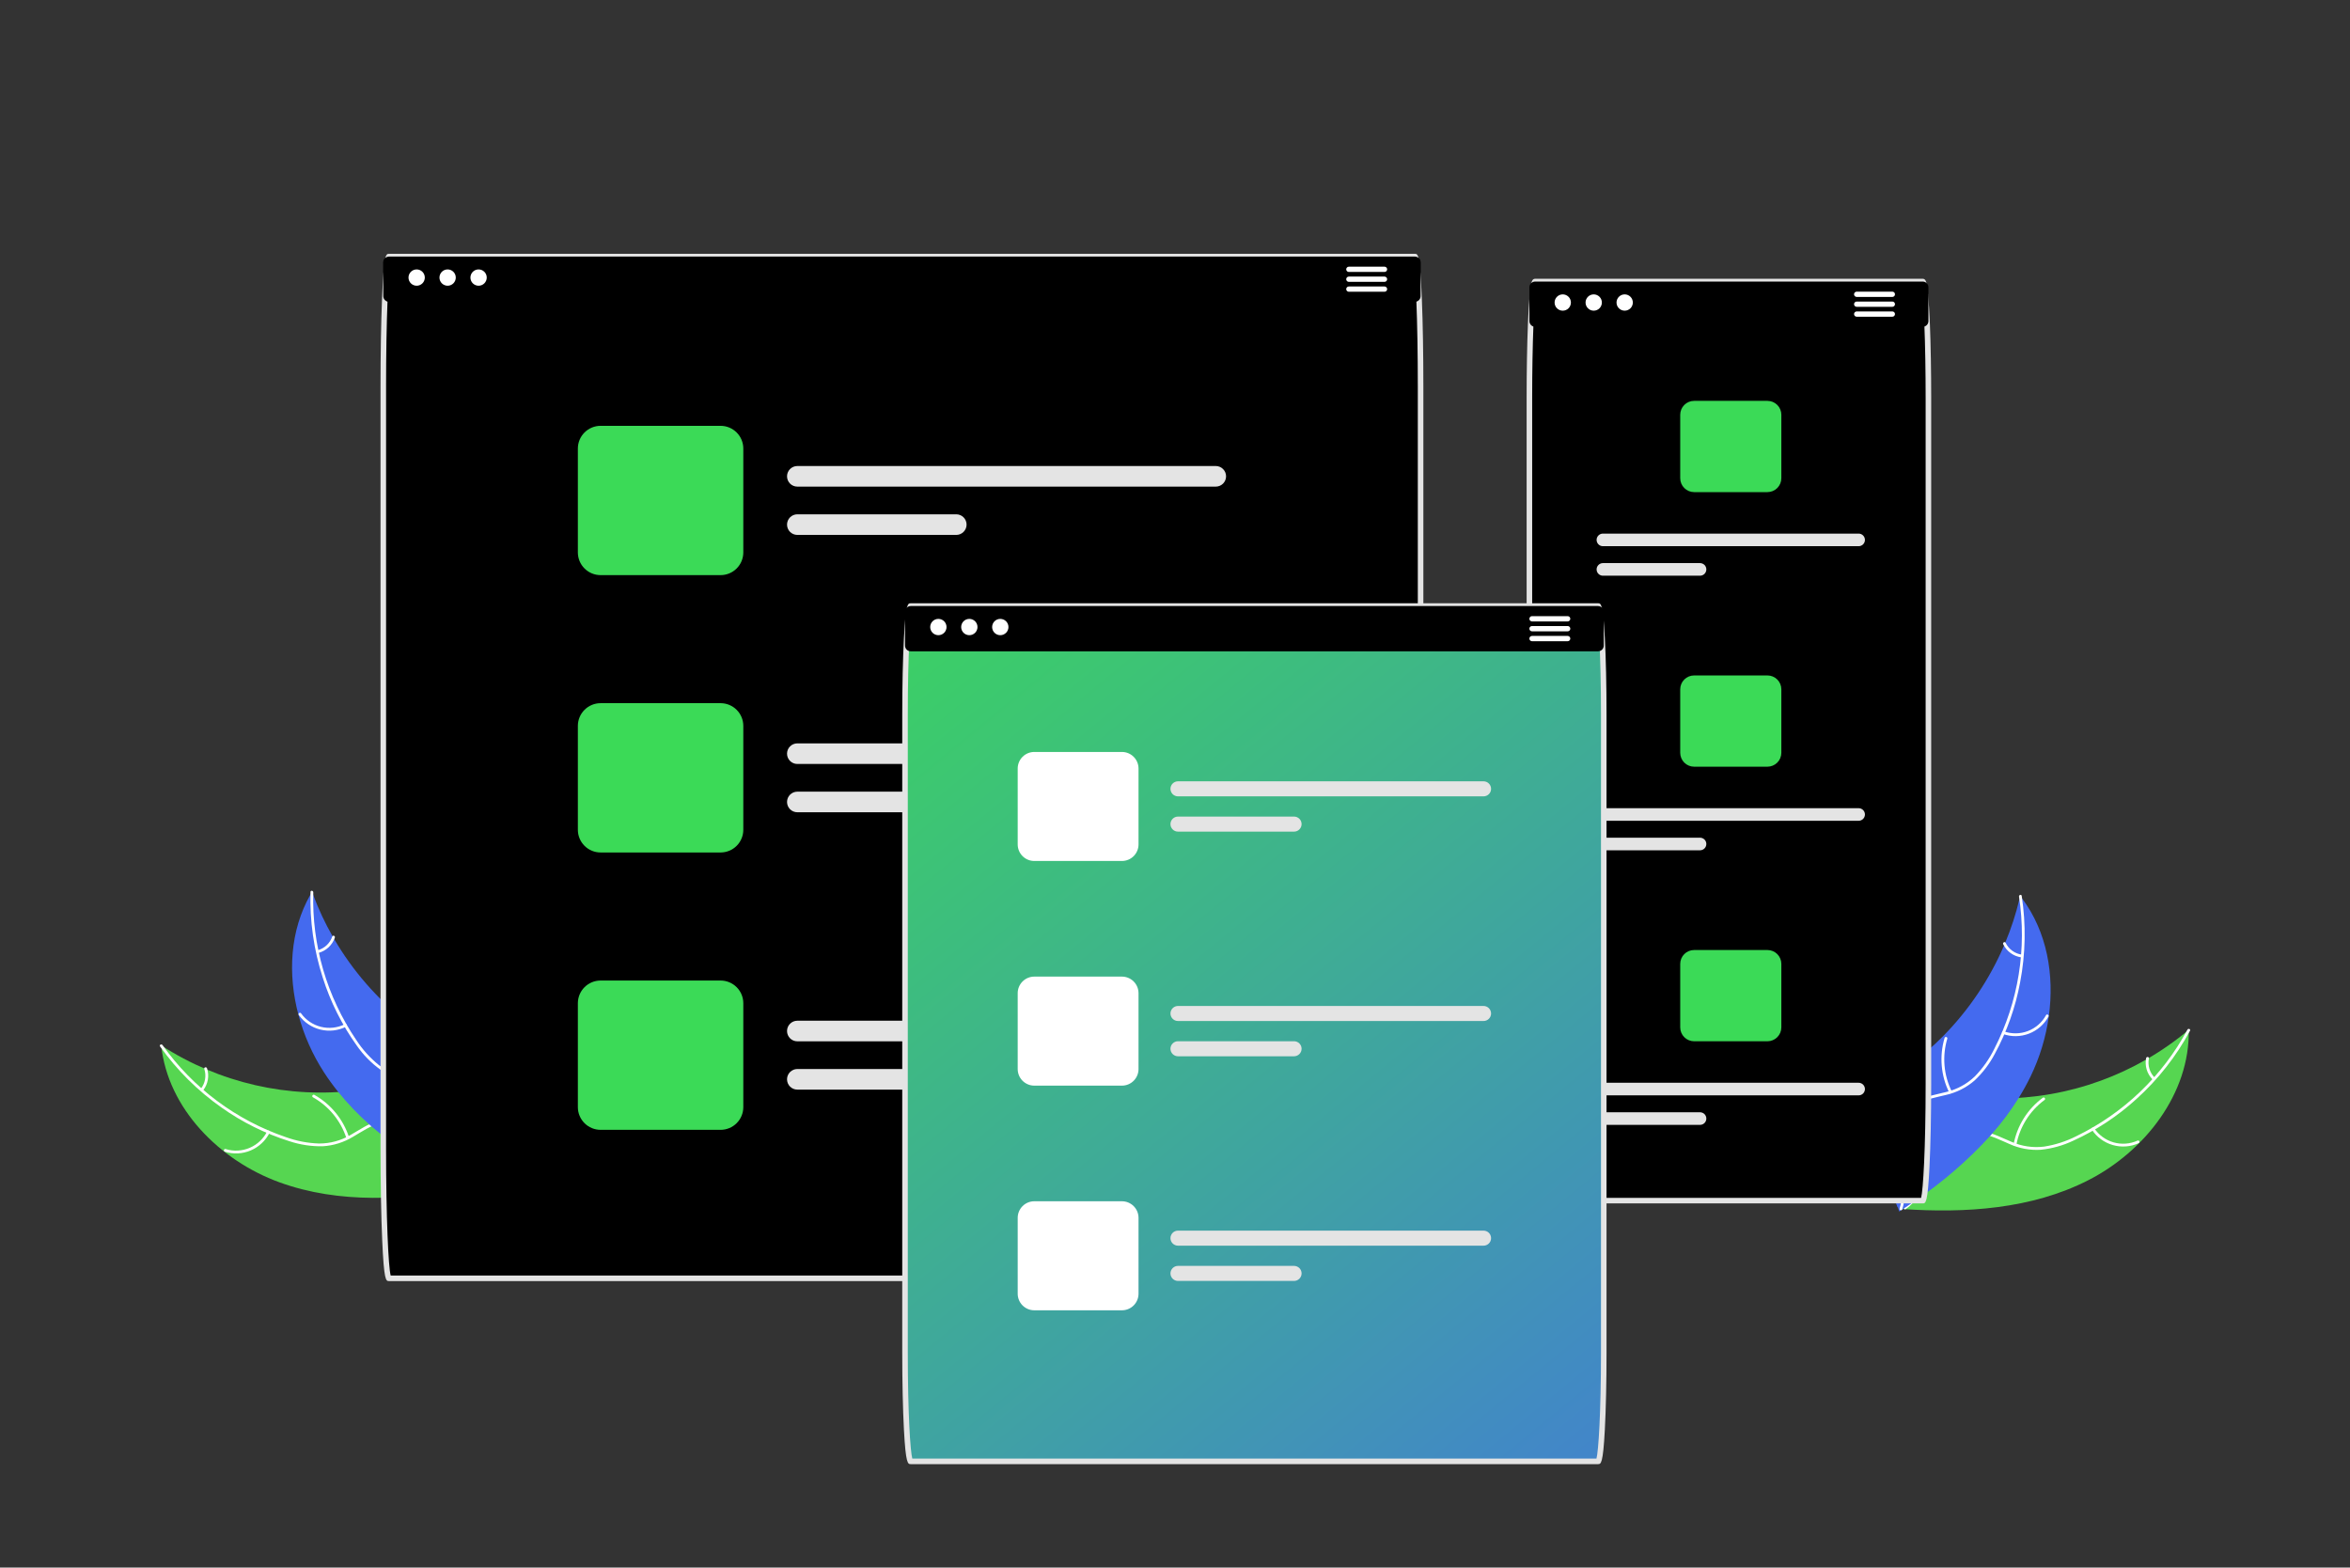 <svg width="1000" height="667" viewBox="0 0 1000 667" fill="none" xmlns="http://www.w3.org/2000/svg">
<rect x="0" y="0" width="1000" height="667" fill="#333333" stroke="none"/>
<rect width="1000" height="666.667" fill="none"/>
<g clip-path="url(#clip0_4_203)">
<path d="M118.909 503.086C93.479 493.841 71.403 471.724 68.603 444.825C93.291 460.832 122.848 467.596 152.045 463.92C163.3 462.461 175.666 459.668 185.298 465.668C191.291 469.401 195.011 476.03 196.718 482.878C198.424 489.726 198.347 496.875 198.26 503.932L199.052 505.507C172.487 510.66 144.34 512.332 118.909 503.086Z" fill="#56D651"/>
<path d="M69.155 444.691C82.114 462.949 100.501 476.662 121.702 483.882C126.239 485.517 131.005 486.428 135.825 486.58C140.526 486.576 145.139 485.315 149.187 482.927C153.006 480.775 156.663 478.133 160.938 476.947C163.136 476.373 165.43 476.269 167.67 476.643C169.911 477.017 172.047 477.859 173.939 479.116C178.734 482.125 182.161 486.676 185.358 491.243C188.907 496.314 192.514 501.637 198.055 504.716C198.726 505.089 198.108 506.108 197.437 505.736C187.797 500.38 184.228 489.019 176.022 482.113C172.193 478.89 167.37 476.801 162.309 477.842C157.885 478.753 154.111 481.474 150.263 483.685C146.349 486.073 141.909 487.466 137.332 487.744C132.519 487.838 127.726 487.112 123.157 485.599C112.816 482.355 103.05 477.507 94.217 471.232C84.095 464.126 75.264 455.342 68.107 445.26C67.664 444.636 68.715 444.071 69.155 444.691V444.691Z" fill="white"/>
<path d="M114.738 481.959C113.043 485.349 110.198 488.027 106.709 489.515C103.221 491.002 99.317 491.201 95.695 490.078C94.963 489.848 95.286 488.7 96.019 488.93C99.39 489.983 103.027 489.797 106.272 488.405C109.518 487.014 112.158 484.508 113.718 481.342C114.058 480.654 115.076 481.275 114.738 481.959V481.959Z" fill="white"/>
<path d="M147.395 484.272C145.007 476.901 139.926 470.7 133.167 466.906C132.497 466.53 133.115 465.511 133.784 465.886C140.811 469.847 146.085 476.311 148.553 483.987C148.787 484.719 147.628 485 147.395 484.272Z" fill="white"/>
<path d="M85.444 463.3C86.373 462.125 86.996 460.737 87.256 459.262C87.516 457.787 87.405 456.27 86.934 454.848C86.69 454.119 87.85 453.839 88.092 454.563C88.606 456.137 88.726 457.812 88.442 459.442C88.158 461.073 87.479 462.609 86.464 463.917C86.379 464.048 86.246 464.142 86.094 464.18C85.942 464.217 85.781 464.195 85.645 464.119C85.51 464.036 85.414 463.904 85.376 463.751C85.338 463.598 85.362 463.436 85.444 463.3V463.3Z" fill="white"/>
<path d="M132.786 379.479C132.952 379.929 133.117 380.38 133.292 380.833C135.545 386.879 138.286 392.732 141.487 398.334C141.728 398.771 141.978 399.21 142.231 399.64C150.088 413.054 160.368 424.895 172.55 434.559C177.401 438.4 182.537 441.866 187.914 444.929C195.341 449.157 203.73 453.152 209.164 459.401C209.739 460.047 210.273 460.728 210.763 461.439L200.912 504.419C200.841 504.505 200.779 504.595 200.707 504.682L200.393 506.416C200.104 506.277 199.808 506.127 199.52 505.988C199.352 505.909 199.187 505.82 199.019 505.74C198.908 505.684 198.797 505.627 198.694 505.583C198.657 505.564 198.62 505.545 198.593 505.529C198.489 505.484 198.398 505.432 198.304 505.39C196.647 504.557 194.992 503.71 193.341 502.851C193.331 502.848 193.331 502.848 193.323 502.837C180.677 496.407 168.838 488.5 158.055 479.283C157.737 479.003 157.409 478.722 157.096 478.423C152.353 474.212 147.962 469.621 143.967 464.695C141.789 461.99 139.749 459.178 137.855 456.267C132.975 448.737 129.311 440.488 126.997 431.82C122.386 414.541 123.356 395.98 132.106 380.644C132.331 380.252 132.553 379.869 132.786 379.479Z" fill="#446AEF"/>
<path d="M133.31 379.7C132.658 402.076 139.078 424.089 151.656 442.611C154.293 446.646 157.551 450.241 161.308 453.263C165.063 456.088 169.506 457.857 174.177 458.386C178.522 458.966 183.034 459.057 187.162 460.683C189.262 461.546 191.157 462.844 192.72 464.49C194.284 466.137 195.482 468.095 196.235 470.237C198.251 475.524 198.246 481.22 198.047 486.79C197.826 492.975 197.499 499.395 200.069 505.187C200.38 505.889 199.272 506.331 198.961 505.63C194.491 495.553 198.485 484.334 196.094 473.883C194.978 469.006 192.385 464.435 187.718 462.222C183.636 460.286 178.984 460.189 174.579 459.639C170.016 459.19 165.631 457.631 161.809 455.099C157.91 452.278 154.52 448.814 151.784 444.857C145.481 436.045 140.604 426.298 137.331 415.972C133.531 404.208 131.772 391.881 132.13 379.524C132.153 378.76 133.332 378.941 133.31 379.701L133.31 379.7Z" fill="white"/>
<path d="M147.255 436.885C143.859 438.572 139.973 438.998 136.292 438.087C132.611 437.175 129.374 434.986 127.159 431.909C126.713 431.285 127.662 430.563 128.109 431.188C130.166 434.057 133.182 436.096 136.611 436.938C140.041 437.779 143.659 437.368 146.812 435.778C147.497 435.434 147.936 436.542 147.255 436.885V436.885Z" fill="white"/>
<path d="M171.935 458.381C174.469 451.059 174.149 443.051 171.037 435.954C170.728 435.252 171.836 434.81 172.145 435.512C175.368 442.903 175.685 451.237 173.031 458.851C172.778 459.576 171.683 459.103 171.935 458.381Z" fill="white"/>
<path d="M135.105 404.36C136.555 403.981 137.888 403.248 138.985 402.226C140.081 401.205 140.907 399.927 141.387 398.508C141.631 397.78 142.726 398.254 142.483 398.978C141.945 400.543 141.032 401.953 139.823 403.084C138.614 404.215 137.146 405.033 135.548 405.467C135.401 405.52 135.239 405.516 135.095 405.454C134.951 405.392 134.836 405.278 134.773 405.135C134.715 404.988 134.717 404.824 134.779 404.679C134.842 404.534 134.959 404.419 135.105 404.36H135.105Z" fill="white"/>
<path d="M888.623 502.199C912.724 489.899 931.911 465.238 931.382 438.199C908.85 457.117 880.349 467.461 850.921 467.399C839.572 467.335 826.956 466.082 818.136 473.219C812.648 477.66 809.771 484.696 808.919 491.702C808.068 498.708 809.023 505.793 809.978 512.786L809.386 514.445C836.383 516.297 864.522 514.498 888.623 502.199Z" fill="#56D651"/>
<path d="M930.818 438.134C920.202 457.845 903.642 473.713 883.489 483.483C879.188 485.663 874.57 487.152 869.805 487.895C865.14 488.469 860.406 487.784 856.095 485.911C852.041 484.245 848.087 482.072 843.698 481.421C841.446 481.121 839.157 481.299 836.979 481.946C834.802 482.592 832.785 483.691 831.063 485.17C826.674 488.745 823.833 493.683 821.222 498.608C818.323 504.076 815.398 509.802 810.278 513.538C809.658 513.991 810.397 514.926 811.016 514.474C819.925 507.975 822.07 496.262 829.364 488.4C832.767 484.731 837.297 482.065 842.447 482.477C846.95 482.837 851.03 485.074 855.12 486.796C859.299 488.685 863.876 489.522 868.453 489.235C873.241 488.737 877.908 487.429 882.257 485.365C892.12 480.876 901.216 474.865 909.211 467.552C918.381 459.257 926.065 449.455 931.928 438.57C932.291 437.896 931.178 437.464 930.818 438.134V438.134Z" fill="white"/>
<path d="M890.164 480.719C892.263 483.875 895.416 486.184 899.061 487.231C902.706 488.278 906.605 487.997 910.061 486.437C910.759 486.119 910.297 485.019 909.598 485.338C906.382 486.797 902.751 487.058 899.359 486.076C895.967 485.094 893.038 482.932 891.1 479.981C890.679 479.34 889.744 480.082 890.164 480.719Z" fill="white"/>
<path d="M858.04 487.026C859.503 479.417 863.782 472.639 870.024 468.044C870.642 467.589 869.904 466.653 869.286 467.107C862.799 471.902 858.361 478.965 856.855 486.886C856.712 487.641 857.898 487.777 858.04 487.026H858.04Z" fill="white"/>
<path d="M916.942 458.603C915.875 457.551 915.086 456.25 914.647 454.818C914.207 453.386 914.13 451.867 914.423 450.398C914.575 449.645 913.39 449.509 913.239 450.257C912.923 451.882 913.009 453.559 913.492 455.143C913.974 456.726 914.837 458.167 916.005 459.341C916.106 459.46 916.248 459.537 916.404 459.556C916.56 459.574 916.716 459.533 916.842 459.44C916.966 459.342 917.046 459.199 917.064 459.042C917.083 458.885 917.039 458.727 916.942 458.603H916.942Z" fill="white"/>
<path d="M859.648 381.233C859.54 381.701 859.431 382.168 859.313 382.639C857.821 388.916 855.821 395.061 853.333 401.014C853.148 401.477 852.953 401.944 852.755 402.401C846.608 416.679 837.862 429.693 826.961 440.78C822.619 445.188 817.948 449.259 812.988 452.959C806.138 458.068 798.305 463.062 793.679 469.932C793.189 470.644 792.743 471.385 792.344 472.151L807.406 513.595C807.487 513.672 807.56 513.753 807.641 513.83L808.167 515.512C808.436 515.339 808.712 515.154 808.981 514.981C809.137 514.881 809.29 514.773 809.447 514.673C809.55 514.604 809.653 514.534 809.751 514.477C809.785 514.454 809.819 514.431 809.844 514.411C809.942 514.354 810.026 514.291 810.114 514.238C811.656 513.207 813.194 512.164 814.727 511.108C814.736 511.105 814.736 511.105 814.742 511.092C826.502 503.157 837.279 493.856 846.846 483.384C847.127 483.068 847.418 482.748 847.693 482.413C851.882 477.651 855.675 472.555 859.033 467.176C860.863 464.225 862.541 461.183 864.063 458.061C867.979 449.99 870.601 441.352 871.832 432.466C874.282 414.751 871.037 396.45 860.467 382.306C860.196 381.944 859.929 381.591 859.648 381.233Z" fill="#446AEF"/>
<path d="M859.156 381.517C862.555 403.644 858.892 426.277 848.686 446.204C846.566 450.533 843.775 454.501 840.418 457.961C837.039 461.226 832.847 463.528 828.277 464.626C824.036 465.736 819.57 466.38 815.673 468.501C813.694 469.616 811.974 471.136 810.625 472.962C809.275 474.788 808.327 476.879 807.843 479.097C806.493 484.592 807.199 490.244 808.081 495.748C809.061 501.858 810.175 508.19 808.338 514.253C808.115 514.988 809.269 515.29 809.491 514.557C812.688 504.007 807.345 493.364 808.432 482.698C808.939 477.721 810.951 472.866 815.311 470.096C819.123 467.674 823.728 467.006 828.032 465.92C832.506 464.913 836.665 462.828 840.146 459.845C843.669 456.566 846.607 452.713 848.836 448.449C854.007 438.93 857.648 428.657 859.626 418.008C861.951 405.866 862.181 393.417 860.305 381.198C860.189 380.441 859.04 380.766 859.156 381.517V381.517Z" fill="white"/>
<path d="M852.35 439.981C855.928 441.239 859.836 441.184 863.378 439.827C866.919 438.47 869.862 435.9 871.682 432.574C872.048 431.9 871.017 431.3 870.65 431.975C868.962 435.075 866.22 437.469 862.919 438.726C859.619 439.983 855.978 440.019 852.654 438.829C851.931 438.571 851.632 439.725 852.35 439.981V439.981Z" fill="white"/>
<path d="M830.501 464.346C827.085 457.391 826.419 449.404 828.634 441.979C828.854 441.244 827.7 440.941 827.48 441.676C825.19 449.407 825.901 457.717 829.471 464.947C829.811 465.636 830.84 465.032 830.501 464.346V464.346Z" fill="white"/>
<path d="M860.408 406.21C858.922 406.012 857.509 405.448 856.295 404.569C855.081 403.69 854.105 402.524 853.454 401.175C853.122 400.482 852.094 401.087 852.423 401.775C853.15 403.263 854.23 404.549 855.569 405.524C856.907 406.498 858.465 407.129 860.104 407.363C860.257 407.398 860.417 407.374 860.553 407.295C860.688 407.216 860.788 407.088 860.833 406.938C860.872 406.786 860.85 406.623 860.77 406.487C860.691 406.351 860.56 406.251 860.408 406.21V406.21Z" fill="white"/>
<path d="M820.605 125.702H650.808V136.619C650.805 137.178 650.997 137.72 651.351 138.153C651.009 146.686 650.808 157.579 650.808 169.416V461.27C650.808 488.627 651.906 510.884 653.252 510.884H818.161C819.508 510.884 820.606 488.627 820.606 461.27V169.416C820.606 157.579 820.405 146.686 820.062 138.153C820.416 137.72 820.608 137.178 820.606 136.619L820.605 125.702Z" fill="black"/>
<path d="M818.161 512.065H653.252C651.967 512.065 651.118 512.065 650.346 496.394C649.882 486.99 649.627 474.516 649.627 461.27V169.416C649.627 157.975 649.82 146.856 650.171 138.106C650.391 132.852 650.643 128.644 650.919 125.596C651.462 119.629 651.978 118.621 653.252 118.621H818.161C819.436 118.621 819.951 119.629 820.494 125.596C820.771 128.655 821.023 132.864 821.242 138.103L821.242 138.106C821.593 146.847 821.786 157.966 821.786 169.416V461.27C821.786 474.517 821.531 486.991 821.067 496.394C820.295 512.065 819.446 512.065 818.161 512.065ZM653.923 509.704H817.49C818.345 506.479 819.424 488.968 819.424 461.27V169.416C819.424 157.997 819.232 146.913 818.882 138.203H818.882C818.665 133 818.416 128.83 818.142 125.809C818.037 124.186 817.815 122.573 817.479 120.982H653.934C653.598 122.573 653.377 124.186 653.271 125.809C652.998 128.819 652.749 132.989 652.531 138.203C652.181 146.92 651.988 158.006 651.988 169.416V461.27C651.988 488.968 653.068 506.479 653.923 509.704Z" fill="#E4E4E4"/>
<path d="M818.161 119.801H653.252C652.604 119.803 651.983 120.061 651.525 120.518C651.067 120.976 650.809 121.597 650.808 122.244V136.619C650.805 137.178 650.997 137.72 651.351 138.153C651.581 138.436 651.87 138.664 652.199 138.822C652.528 138.979 652.888 139.061 653.252 139.062H818.161C818.526 139.061 818.885 138.979 819.214 138.821C819.543 138.664 819.833 138.436 820.062 138.153C820.416 137.72 820.608 137.178 820.605 136.619V122.244C820.604 121.597 820.346 120.976 819.888 120.518C819.43 120.061 818.809 119.803 818.161 119.801V119.801Z" fill="black"/>
<path d="M665.001 132.199C666.919 132.199 668.473 130.646 668.473 128.73C668.473 126.814 666.919 125.261 665.001 125.261C663.084 125.261 661.53 126.814 661.53 128.73C661.53 130.646 663.084 132.199 665.001 132.199Z" fill="white"/>
<path d="M678.177 132.199C680.095 132.199 681.649 130.646 681.649 128.73C681.649 126.814 680.095 125.261 678.177 125.261C676.26 125.261 674.706 126.814 674.706 128.73C674.706 130.646 676.26 132.199 678.177 132.199Z" fill="white"/>
<path d="M691.354 132.199C693.271 132.199 694.825 130.646 694.825 128.73C694.825 126.814 693.271 125.261 691.354 125.261C689.437 125.261 687.883 126.814 687.883 128.73C687.883 130.646 689.437 132.199 691.354 132.199Z" fill="white"/>
<path d="M805.254 124.097H790.08C789.783 124.099 789.499 124.218 789.289 124.428C789.079 124.638 788.96 124.922 788.958 125.219C788.954 125.387 788.994 125.555 789.076 125.702C789.166 125.892 789.308 126.053 789.486 126.166C789.663 126.279 789.869 126.339 790.08 126.34H805.254C805.466 126.341 805.675 126.281 805.855 126.169C806.034 126.056 806.178 125.894 806.27 125.702C806.342 125.552 806.379 125.386 806.376 125.219C806.376 125.071 806.347 124.925 806.291 124.789C806.234 124.653 806.152 124.53 806.047 124.426C805.943 124.321 805.82 124.239 805.683 124.183C805.547 124.126 805.401 124.097 805.254 124.097V124.097Z" fill="white"/>
<path d="M805.254 128.311H790.08C789.782 128.311 789.497 128.429 789.286 128.639C789.076 128.849 788.958 129.134 788.958 129.432C788.958 129.729 789.076 130.014 789.286 130.224C789.497 130.435 789.782 130.553 790.08 130.553H805.254C805.551 130.553 805.837 130.435 806.047 130.224C806.258 130.014 806.376 129.729 806.376 129.432C806.376 129.134 806.258 128.849 806.047 128.639C805.837 128.429 805.551 128.311 805.254 128.311V128.311Z" fill="white"/>
<path d="M805.254 132.524H790.08C789.782 132.524 789.497 132.642 789.286 132.852C789.076 133.062 788.958 133.348 788.958 133.645C788.958 133.942 789.076 134.227 789.286 134.438C789.497 134.648 789.782 134.766 790.08 134.766H805.254C805.551 134.766 805.837 134.648 806.047 134.438C806.258 134.227 806.376 133.942 806.376 133.645C806.376 133.348 806.258 133.062 806.047 132.852C805.837 132.642 805.551 132.524 805.254 132.524V132.524Z" fill="white"/>
<path d="M752.115 170.572H720.892C719.327 170.573 717.825 171.195 716.718 172.301C715.611 173.408 714.989 174.908 714.988 176.473V203.499C714.991 205.063 715.614 206.562 716.72 207.668C717.827 208.775 719.327 209.397 720.892 209.4H752.115C753.679 209.395 755.178 208.772 756.285 207.666C757.391 206.561 758.014 205.062 758.019 203.499V176.473C758.016 174.909 757.394 173.409 756.287 172.303C755.18 171.197 753.68 170.575 752.115 170.572Z" fill="#3BDA57"/>
<path d="M790.906 227.055H682.089C681.378 227.055 680.696 227.337 680.194 227.839C679.691 228.342 679.408 229.023 679.408 229.734C679.408 230.444 679.691 231.126 680.194 231.628C680.696 232.131 681.378 232.413 682.089 232.413H790.906C791.617 232.413 792.299 232.131 792.802 231.628C793.305 231.126 793.587 230.444 793.587 229.734C793.587 229.023 793.305 228.342 792.802 227.839C792.299 227.337 791.617 227.055 790.906 227.055V227.055Z" fill="#E4E4E4"/>
<path d="M723.42 239.612H682.089C681.378 239.612 680.696 239.894 680.194 240.397C679.691 240.899 679.408 241.58 679.408 242.291C679.408 243.001 679.691 243.683 680.194 244.185C680.696 244.688 681.378 244.97 682.089 244.97H723.42C724.131 244.97 724.812 244.688 725.315 244.185C725.818 243.683 726.1 243.001 726.1 242.291C726.1 241.58 725.818 240.899 725.315 240.397C724.812 239.894 724.131 239.612 723.42 239.612V239.612Z" fill="#E4E4E4"/>
<path d="M752.115 287.409H720.892C719.327 287.409 717.825 288.031 716.718 289.138C715.611 290.244 714.989 291.745 714.988 293.309V320.335C714.991 321.899 715.614 323.399 716.72 324.505C717.827 325.611 719.327 326.233 720.892 326.236H752.115C753.679 326.231 755.178 325.608 756.285 324.503C757.391 323.397 758.014 321.899 758.019 320.335V293.309C758.016 291.745 757.394 290.246 756.287 289.14C755.18 288.034 753.68 287.411 752.115 287.409Z" fill="#3BDA57"/>
<path d="M790.906 343.891H682.089C681.378 343.891 680.696 344.173 680.194 344.676C679.691 345.178 679.408 345.86 679.408 346.57C679.408 347.281 679.691 347.962 680.194 348.464C680.696 348.967 681.378 349.249 682.089 349.249H790.906C791.617 349.249 792.299 348.967 792.802 348.464C793.305 347.962 793.587 347.281 793.587 346.57C793.587 345.86 793.305 345.178 792.802 344.676C792.299 344.173 791.617 343.891 790.906 343.891V343.891Z" fill="#E4E4E4"/>
<path d="M723.42 356.448H682.089C681.378 356.448 680.696 356.73 680.194 357.233C679.691 357.735 679.408 358.417 679.408 359.127C679.408 359.838 679.691 360.519 680.194 361.021C680.696 361.524 681.378 361.806 682.089 361.806H723.42C724.131 361.806 724.812 361.524 725.315 361.021C725.818 360.519 726.1 359.838 726.1 359.127C726.1 358.417 725.818 357.735 725.315 357.233C724.812 356.73 724.131 356.448 723.42 356.448V356.448Z" fill="#E4E4E4"/>
<path d="M752.115 404.245H720.892C719.327 404.245 717.825 404.867 716.718 405.974C715.611 407.08 714.989 408.581 714.988 410.146V437.171C714.991 438.736 715.614 440.235 716.72 441.341C717.827 442.447 719.327 443.07 720.892 443.072H752.115C753.679 443.068 755.178 442.444 756.285 441.339C757.391 440.233 758.014 438.735 758.019 437.171V410.146C758.016 408.581 757.394 407.082 756.287 405.976C755.18 404.87 753.68 404.247 752.115 404.245V404.245Z" fill="#3BDA57"/>
<path d="M790.906 460.727H682.089C681.378 460.727 680.696 461.01 680.194 461.512C679.691 462.014 679.408 462.696 679.408 463.406C679.408 464.117 679.691 464.798 680.194 465.301C680.696 465.803 681.378 466.085 682.089 466.085H790.906C791.617 466.085 792.299 465.803 792.802 465.301C793.305 464.798 793.587 464.117 793.587 463.406C793.587 462.696 793.305 462.014 792.802 461.512C792.299 461.01 791.617 460.727 790.906 460.727V460.727Z" fill="#E4E4E4"/>
<path d="M723.42 473.284H682.089C681.378 473.284 680.696 473.567 680.194 474.069C679.691 474.571 679.408 475.253 679.408 475.963C679.408 476.674 679.691 477.355 680.194 477.858C680.696 478.36 681.378 478.642 682.089 478.642H723.42C724.131 478.642 724.812 478.36 725.315 477.858C725.818 477.355 726.1 476.674 726.1 475.963C726.1 475.253 725.818 474.571 725.315 474.069C724.812 473.567 724.131 473.284 723.42 473.284Z" fill="#E4E4E4"/>
<path d="M604.505 111.623C604.504 110.975 604.246 110.355 603.788 109.897C603.33 109.439 602.709 109.181 602.061 109.18H165.551C164.903 109.181 164.282 109.439 163.824 109.897C163.366 110.355 163.108 110.975 163.107 111.623V125.997C163.105 126.596 163.328 127.173 163.733 127.614C163.343 137.374 163.107 150.238 163.107 164.329V488.768C163.107 519.193 164.205 543.929 165.551 543.929H602.061C603.408 543.929 604.505 519.193 604.505 488.768V164.329C604.505 150.238 604.27 137.374 603.88 127.614C604.284 127.173 604.508 126.596 604.505 125.997V111.623Z" fill="black"/>
<path d="M602.061 545.109H165.551C164.217 545.109 163.411 545.109 162.644 527.81C162.181 517.36 161.926 503.495 161.926 488.768V164.329C161.926 150.749 162.148 137.693 162.553 127.567C163.329 108 164.213 108 165.551 108H602.061C603.399 108 604.283 108.003 605.06 127.567C605.464 137.684 605.686 150.739 605.686 164.329V488.768C605.686 503.495 605.431 517.36 604.968 527.81C604.201 545.109 603.395 545.109 602.061 545.109ZM166.241 542.749H601.372C602.338 539.049 603.325 518.272 603.325 488.768V164.329C603.325 150.77 603.103 137.747 602.7 127.662V127.661C602.208 115.265 601.634 111.493 601.359 110.36H166.253C165.979 111.493 165.405 115.265 164.913 127.661C164.509 137.757 164.287 150.779 164.287 164.329V488.768C164.287 518.272 165.274 539.048 166.241 542.749V542.749Z" fill="#E4E4E4"/>
<path d="M602.061 109.18H165.551C164.903 109.181 164.282 109.439 163.824 109.897C163.366 110.355 163.108 110.975 163.107 111.623V125.997C163.105 126.596 163.328 127.173 163.733 127.614C163.96 127.873 164.239 128.081 164.553 128.223C164.866 128.366 165.207 128.44 165.551 128.44H602.061C602.406 128.44 602.746 128.366 603.06 128.223C603.373 128.081 603.653 127.873 603.88 127.614C604.284 127.173 604.508 126.596 604.505 125.997V111.623C604.504 110.975 604.246 110.355 603.788 109.897C603.33 109.439 602.709 109.181 602.061 109.18V109.18Z" fill="black"/>
<path d="M177.301 121.578C179.218 121.578 180.772 120.025 180.772 118.109C180.772 116.193 179.218 114.639 177.301 114.639C175.383 114.639 173.829 116.193 173.829 118.109C173.829 120.025 175.383 121.578 177.301 121.578Z" fill="white"/>
<path d="M190.477 121.578C192.394 121.578 193.948 120.025 193.948 118.109C193.948 116.193 192.394 114.639 190.477 114.639C188.559 114.639 187.005 116.193 187.005 118.109C187.005 120.025 188.559 121.578 190.477 121.578Z" fill="white"/>
<path d="M203.653 121.578C205.57 121.578 207.125 120.025 207.125 118.109C207.125 116.193 205.57 114.639 203.653 114.639C201.736 114.639 200.182 116.193 200.182 118.109C200.182 120.025 201.736 121.578 203.653 121.578Z" fill="white"/>
<path d="M589.154 113.476H573.98C573.682 113.476 573.397 113.594 573.186 113.804C572.976 114.015 572.858 114.3 572.858 114.597C572.858 114.894 572.976 115.18 573.186 115.39C573.397 115.6 573.682 115.718 573.98 115.718H589.154C589.452 115.718 589.737 115.6 589.947 115.39C590.158 115.18 590.276 114.894 590.276 114.597C590.276 114.3 590.158 114.015 589.947 113.804C589.737 113.594 589.452 113.476 589.154 113.476Z" fill="white"/>
<path d="M589.154 117.689H573.98C573.682 117.689 573.397 117.807 573.186 118.017C572.976 118.228 572.858 118.513 572.858 118.81C572.858 119.108 572.976 119.393 573.186 119.603C573.397 119.813 573.682 119.931 573.98 119.931H589.154C589.452 119.931 589.737 119.813 589.947 119.603C590.158 119.393 590.276 119.108 590.276 118.81C590.276 118.513 590.158 118.228 589.947 118.017C589.737 117.807 589.452 117.689 589.154 117.689V117.689Z" fill="white"/>
<path d="M589.154 121.902H573.98C573.682 121.902 573.397 122.02 573.186 122.231C572.976 122.441 572.858 122.726 572.858 123.023C572.858 123.321 572.976 123.606 573.186 123.816C573.397 124.026 573.682 124.145 573.98 124.145H589.154C589.452 124.145 589.737 124.026 589.947 123.816C590.158 123.606 590.276 123.321 590.276 123.023C590.276 122.726 590.158 122.441 589.947 122.231C589.737 122.02 589.452 121.902 589.154 121.902V121.902Z" fill="white"/>
<path d="M306.642 181.194H255.557C252.996 181.197 250.541 182.215 248.731 184.025C246.92 185.834 245.901 188.288 245.898 190.847V235.068C245.901 237.628 246.92 240.081 248.731 241.891C250.541 243.701 252.996 244.719 255.557 244.722H306.642C309.203 244.719 311.658 243.701 313.469 241.891C315.28 240.081 316.298 237.628 316.301 235.068V190.847C316.298 188.288 315.28 185.834 313.469 184.025C311.658 182.215 309.203 181.197 306.642 181.194V181.194Z" fill="#3BDA57"/>
<path d="M517.345 198.294H339.293C338.13 198.294 337.014 198.756 336.191 199.578C335.368 200.401 334.906 201.516 334.906 202.679C334.906 203.841 335.368 204.957 336.191 205.779C337.014 206.601 338.13 207.063 339.293 207.063H517.345C518.509 207.063 519.624 206.601 520.447 205.779C521.27 204.957 521.732 203.841 521.732 202.679C521.732 201.516 521.27 200.401 520.447 199.578C519.624 198.756 518.509 198.294 517.345 198.294V198.294Z" fill="#E4E4E4"/>
<path d="M406.922 218.841H339.293C338.13 218.841 337.014 219.303 336.191 220.125C335.368 220.947 334.906 222.062 334.906 223.225C334.906 224.388 335.368 225.503 336.191 226.325C337.014 227.148 338.13 227.609 339.293 227.609H406.922C408.085 227.609 409.201 227.148 410.024 226.325C410.847 225.503 411.309 224.388 411.309 223.225C411.309 222.062 410.847 220.947 410.024 220.125C409.201 219.303 408.085 218.841 406.922 218.841V218.841Z" fill="#E4E4E4"/>
<path d="M306.642 299.21H255.557C252.996 299.213 250.541 300.231 248.731 302.041C246.92 303.851 245.901 306.305 245.898 308.864V353.085C245.901 355.644 246.92 358.098 248.731 359.907C250.541 361.717 252.996 362.735 255.557 362.738H306.642C309.203 362.735 311.658 361.717 313.469 359.907C315.28 358.098 316.298 355.644 316.301 353.085V308.864C316.298 306.305 315.28 303.851 313.469 302.041C311.658 300.231 309.203 299.213 306.642 299.21V299.21Z" fill="#3BDA57"/>
<path d="M517.345 316.311H339.293C338.13 316.311 337.014 316.773 336.191 317.595C335.368 318.417 334.906 319.532 334.906 320.695C334.906 321.858 335.368 322.973 336.191 323.795C337.014 324.617 338.13 325.079 339.293 325.079H517.345C518.509 325.079 519.624 324.617 520.447 323.795C521.27 322.973 521.732 321.858 521.732 320.695C521.732 319.532 521.27 318.417 520.447 317.595C519.624 316.773 518.509 316.311 517.345 316.311V316.311Z" fill="#E4E4E4"/>
<path d="M406.922 336.857H339.293C338.13 336.857 337.014 337.319 336.191 338.141C335.368 338.964 334.906 340.079 334.906 341.242C334.906 342.404 335.368 343.52 336.191 344.342C337.014 345.164 338.13 345.626 339.293 345.626H406.922C408.085 345.626 409.201 345.164 410.024 344.342C410.847 343.52 411.309 342.404 411.309 341.242C411.309 340.079 410.847 338.964 410.024 338.141C409.201 337.319 408.085 336.857 406.922 336.857V336.857Z" fill="#E4E4E4"/>
<path d="M306.642 417.227H255.557C252.996 417.23 250.541 418.248 248.731 420.058C246.92 421.867 245.901 424.321 245.898 426.88V471.101C245.901 473.66 246.92 476.114 248.731 477.924C250.541 479.734 252.996 480.752 255.557 480.755H306.642C309.203 480.752 311.658 479.734 313.469 477.924C315.28 476.114 316.298 473.66 316.301 471.101V426.88C316.298 424.321 315.28 421.867 313.469 420.058C311.658 418.248 309.203 417.23 306.642 417.227Z" fill="#3BDA57"/>
<path d="M517.345 434.327H339.293C338.13 434.327 337.014 434.789 336.191 435.611C335.368 436.434 334.906 437.549 334.906 438.711C334.906 439.874 335.368 440.989 336.191 441.812C337.014 442.634 338.13 443.096 339.293 443.096H517.345C518.509 443.096 519.624 442.634 520.447 441.812C521.27 440.989 521.732 439.874 521.732 438.711C521.732 437.549 521.27 436.434 520.447 435.611C519.624 434.789 518.509 434.327 517.345 434.327V434.327Z" fill="#E4E4E4"/>
<path d="M406.922 454.874H339.293C338.13 454.874 337.014 455.336 336.191 456.158C335.368 456.98 334.906 458.095 334.906 459.258C334.906 460.421 335.368 461.536 336.191 462.358C337.014 463.18 338.13 463.642 339.293 463.642H406.922C408.085 463.642 409.201 463.18 410.024 462.358C410.847 461.536 411.309 460.421 411.309 459.258C411.309 458.095 410.847 456.98 410.024 456.158C409.201 455.336 408.085 454.874 406.922 454.874V454.874Z" fill="#E4E4E4"/>
<path d="M680.002 621.82H387.56C386.212 621.82 385.115 601.109 385.115 575.648V304.052C385.115 278.591 386.212 257.88 387.56 257.88H680.002C681.351 257.88 682.447 278.591 682.447 304.052V575.648C682.447 601.109 681.351 621.82 680.002 621.82Z" fill="url(#paint0_linear_4_203)"/>
<path d="M680.002 623H387.56C386.323 623 385.429 623 384.653 608.344C384.189 599.593 383.934 587.982 383.934 575.648V304.052C383.934 291.718 384.189 280.106 384.653 271.356C385.429 256.7 386.323 256.7 387.56 256.7H680.002C681.24 256.7 682.134 256.7 682.91 271.356C683.373 280.106 683.628 291.718 683.628 304.052V575.648C683.628 587.982 683.373 599.593 682.91 608.344C682.134 623 681.24 623 680.002 623ZM388.214 620.64H679.349C680.196 617.582 681.267 601.292 681.267 575.648V304.052C681.267 278.408 680.196 262.117 679.349 259.06H388.214C387.366 262.117 386.296 278.407 386.296 304.052V575.648C386.296 601.292 387.366 617.582 388.214 620.64Z" fill="#E4E4E4"/>
<path d="M680.002 277.141H387.56C386.912 277.14 386.291 276.882 385.832 276.424C385.374 275.966 385.116 275.345 385.115 274.697V260.324C385.116 259.676 385.374 259.055 385.832 258.596C386.291 258.138 386.912 257.881 387.56 257.88H680.002C680.651 257.881 681.272 258.138 681.73 258.596C682.189 259.055 682.447 259.676 682.447 260.324V274.697C682.447 275.345 682.189 275.966 681.73 276.424C681.272 276.882 680.651 277.14 680.002 277.141V277.141Z" fill="black"/>
<path d="M399.305 270.278C401.222 270.278 402.776 268.725 402.776 266.809C402.776 264.893 401.222 263.34 399.305 263.34C397.388 263.34 395.833 264.893 395.833 266.809C395.833 268.725 397.388 270.278 399.305 270.278Z" fill="white"/>
<path d="M412.481 270.278C414.398 270.278 415.952 268.725 415.952 266.809C415.952 264.893 414.398 263.34 412.481 263.34C410.564 263.34 409.01 264.893 409.01 266.809C409.01 268.725 410.564 270.278 412.481 270.278Z" fill="white"/>
<path d="M425.657 270.278C427.575 270.278 429.129 268.725 429.129 266.809C429.129 264.893 427.575 263.34 425.657 263.34C423.74 263.34 422.186 264.893 422.186 266.809C422.186 268.725 423.74 270.278 425.657 270.278Z" fill="white"/>
<path d="M667.093 264.421H651.92C651.622 264.421 651.336 264.303 651.125 264.092C650.915 263.882 650.796 263.596 650.796 263.298C650.796 263 650.915 262.715 651.125 262.504C651.336 262.293 651.622 262.175 651.92 262.175H667.093C667.39 262.176 667.675 262.295 667.885 262.505C668.095 262.716 668.213 263.001 668.213 263.298C668.213 263.595 668.095 263.881 667.885 264.091C667.675 264.302 667.39 264.42 667.093 264.421Z" fill="white"/>
<path d="M667.093 268.633H651.92C651.622 268.633 651.336 268.515 651.125 268.305C650.915 268.094 650.796 267.808 650.796 267.51C650.796 267.212 650.915 266.927 651.125 266.716C651.336 266.505 651.622 266.387 651.92 266.387H667.093C667.391 266.387 667.677 266.505 667.887 266.716C668.098 266.927 668.217 267.212 668.217 267.51C668.217 267.808 668.098 268.094 667.887 268.305C667.677 268.515 667.391 268.633 667.093 268.633V268.633Z" fill="white"/>
<path d="M667.093 272.846H651.92C651.622 272.846 651.336 272.727 651.125 272.517C650.915 272.306 650.796 272.02 650.796 271.722C650.796 271.424 650.915 271.139 651.125 270.928C651.336 270.717 651.622 270.599 651.92 270.599H667.093C667.39 270.6 667.675 270.719 667.885 270.929C668.095 271.14 668.213 271.425 668.213 271.722C668.213 272.02 668.095 272.305 667.885 272.515C667.675 272.726 667.39 272.845 667.093 272.846V272.846Z" fill="white"/>
<path d="M477.425 366.357H440.117C438.246 366.355 436.453 365.612 435.131 364.29C433.808 362.968 433.064 361.176 433.062 359.307V327.013C433.064 325.144 433.808 323.352 435.131 322.03C436.453 320.708 438.246 319.965 440.117 319.963H477.425C479.295 319.965 481.088 320.708 482.411 322.03C483.734 323.352 484.478 325.144 484.48 327.013V359.307C484.478 361.176 483.734 362.968 482.411 364.29C481.088 365.612 479.295 366.355 477.425 366.357Z" fill="white"/>
<path d="M631.298 338.859H501.271C500.422 338.859 499.607 338.522 499.006 337.921C498.406 337.321 498.068 336.507 498.068 335.658C498.068 334.809 498.406 333.994 499.006 333.394C499.607 332.794 500.422 332.457 501.271 332.457H631.298C632.147 332.457 632.962 332.794 633.563 333.394C634.163 333.994 634.501 334.809 634.501 335.658C634.501 336.507 634.163 337.321 633.563 337.921C632.962 338.522 632.147 338.859 631.298 338.859V338.859Z" fill="#E4E4E4"/>
<path d="M550.657 353.863H501.271C500.422 353.863 499.607 353.526 499.006 352.926C498.406 352.326 498.068 351.511 498.068 350.662C498.068 349.813 498.406 348.999 499.006 348.399C499.607 347.798 500.422 347.461 501.271 347.461H550.657C551.078 347.46 551.496 347.543 551.885 347.703C552.274 347.864 552.628 348.099 552.926 348.397C553.224 348.694 553.461 349.047 553.622 349.436C553.784 349.825 553.867 350.241 553.867 350.662C553.867 351.083 553.784 351.5 553.622 351.889C553.461 352.278 553.224 352.631 552.926 352.928C552.628 353.225 552.274 353.461 551.885 353.622C551.496 353.782 551.078 353.864 550.657 353.863Z" fill="#E4E4E4"/>
<path d="M477.425 461.951H440.117C438.246 461.949 436.453 461.205 435.131 459.883C433.808 458.561 433.064 456.769 433.062 454.9V422.607C433.064 420.737 433.808 418.945 435.131 417.623C436.453 416.302 438.246 415.558 440.117 415.556H477.425C479.295 415.558 481.088 416.302 482.411 417.623C483.734 418.945 484.478 420.737 484.48 422.607V454.9C484.478 456.769 483.734 458.561 482.411 459.883C481.088 461.205 479.295 461.949 477.425 461.951Z" fill="white"/>
<path d="M631.298 434.452H501.271C500.422 434.452 499.607 434.115 499.006 433.515C498.406 432.914 498.068 432.1 498.068 431.251C498.068 430.402 498.406 429.588 499.006 428.987C499.607 428.387 500.422 428.05 501.271 428.05H631.298C632.147 428.05 632.962 428.387 633.563 428.987C634.163 429.588 634.501 430.402 634.501 431.251C634.501 432.1 634.163 432.914 633.563 433.515C632.962 434.115 632.147 434.452 631.298 434.452V434.452Z" fill="#E4E4E4"/>
<path d="M550.657 449.457H501.271C500.422 449.457 499.607 449.119 499.006 448.519C498.406 447.919 498.068 447.105 498.068 446.256C498.068 445.407 498.406 444.592 499.006 443.992C499.607 443.392 500.422 443.054 501.271 443.054H550.657C551.078 443.054 551.496 443.136 551.885 443.296C552.274 443.457 552.628 443.693 552.926 443.99C553.224 444.287 553.461 444.64 553.622 445.029C553.784 445.418 553.867 445.835 553.867 446.256C553.867 446.677 553.784 447.093 553.622 447.482C553.461 447.871 553.224 448.224 552.926 448.521C552.628 448.819 552.274 449.054 551.885 449.215C551.496 449.375 551.078 449.458 550.657 449.457V449.457Z" fill="#E4E4E4"/>
<path d="M477.425 557.544H440.117C438.246 557.542 436.453 556.798 435.131 555.477C433.808 554.155 433.064 552.363 433.062 550.493V518.2C433.064 516.331 433.808 514.539 435.131 513.217C436.453 511.895 438.246 511.151 440.117 511.149H477.425C479.295 511.151 481.088 511.895 482.411 513.217C483.734 514.539 484.478 516.331 484.48 518.2V550.493C484.478 552.363 483.734 554.155 482.411 555.477C481.088 556.798 479.295 557.542 477.425 557.544Z" fill="white"/>
<path d="M631.298 530.045H501.271C500.422 530.045 499.607 529.708 499.006 529.108C498.406 528.508 498.068 527.693 498.068 526.844C498.068 525.995 498.406 525.181 499.006 524.581C499.607 523.98 500.422 523.643 501.271 523.643H631.298C632.147 523.643 632.962 523.98 633.563 524.581C634.163 525.181 634.501 525.995 634.501 526.844C634.501 527.693 634.163 528.508 633.563 529.108C632.962 529.708 632.147 530.045 631.298 530.045Z" fill="#E4E4E4"/>
<path d="M550.657 545.05H501.271C500.422 545.05 499.607 544.713 499.006 544.112C498.406 543.512 498.068 542.698 498.068 541.849C498.068 541 498.406 540.186 499.006 539.585C499.607 538.985 500.422 538.648 501.271 538.648H550.657C551.078 538.647 551.496 538.729 551.885 538.89C552.274 539.05 552.628 539.286 552.926 539.583C553.224 539.881 553.461 540.234 553.622 540.622C553.784 541.011 553.867 541.428 553.867 541.849C553.867 542.27 553.784 542.687 553.622 543.075C553.461 543.464 553.224 543.817 552.926 544.115C552.628 544.412 552.274 544.648 551.885 544.808C551.496 544.969 551.078 545.051 550.657 545.05V545.05Z" fill="#E4E4E4"/>
</g>
<defs>
<linearGradient id="paint0_linear_4_203" x1="345" y1="220.5" x2="782" y2="753" gradientUnits="userSpaceOnUse">
<stop stop-color="#3BDA57"/>
<stop offset="1" stop-color="#446AEF"/>
</linearGradient>
<clipPath id="clip0_4_203">
<rect width="864" height="515" fill="white" transform="translate(68 108)"/>
</clipPath>
</defs>
</svg>
